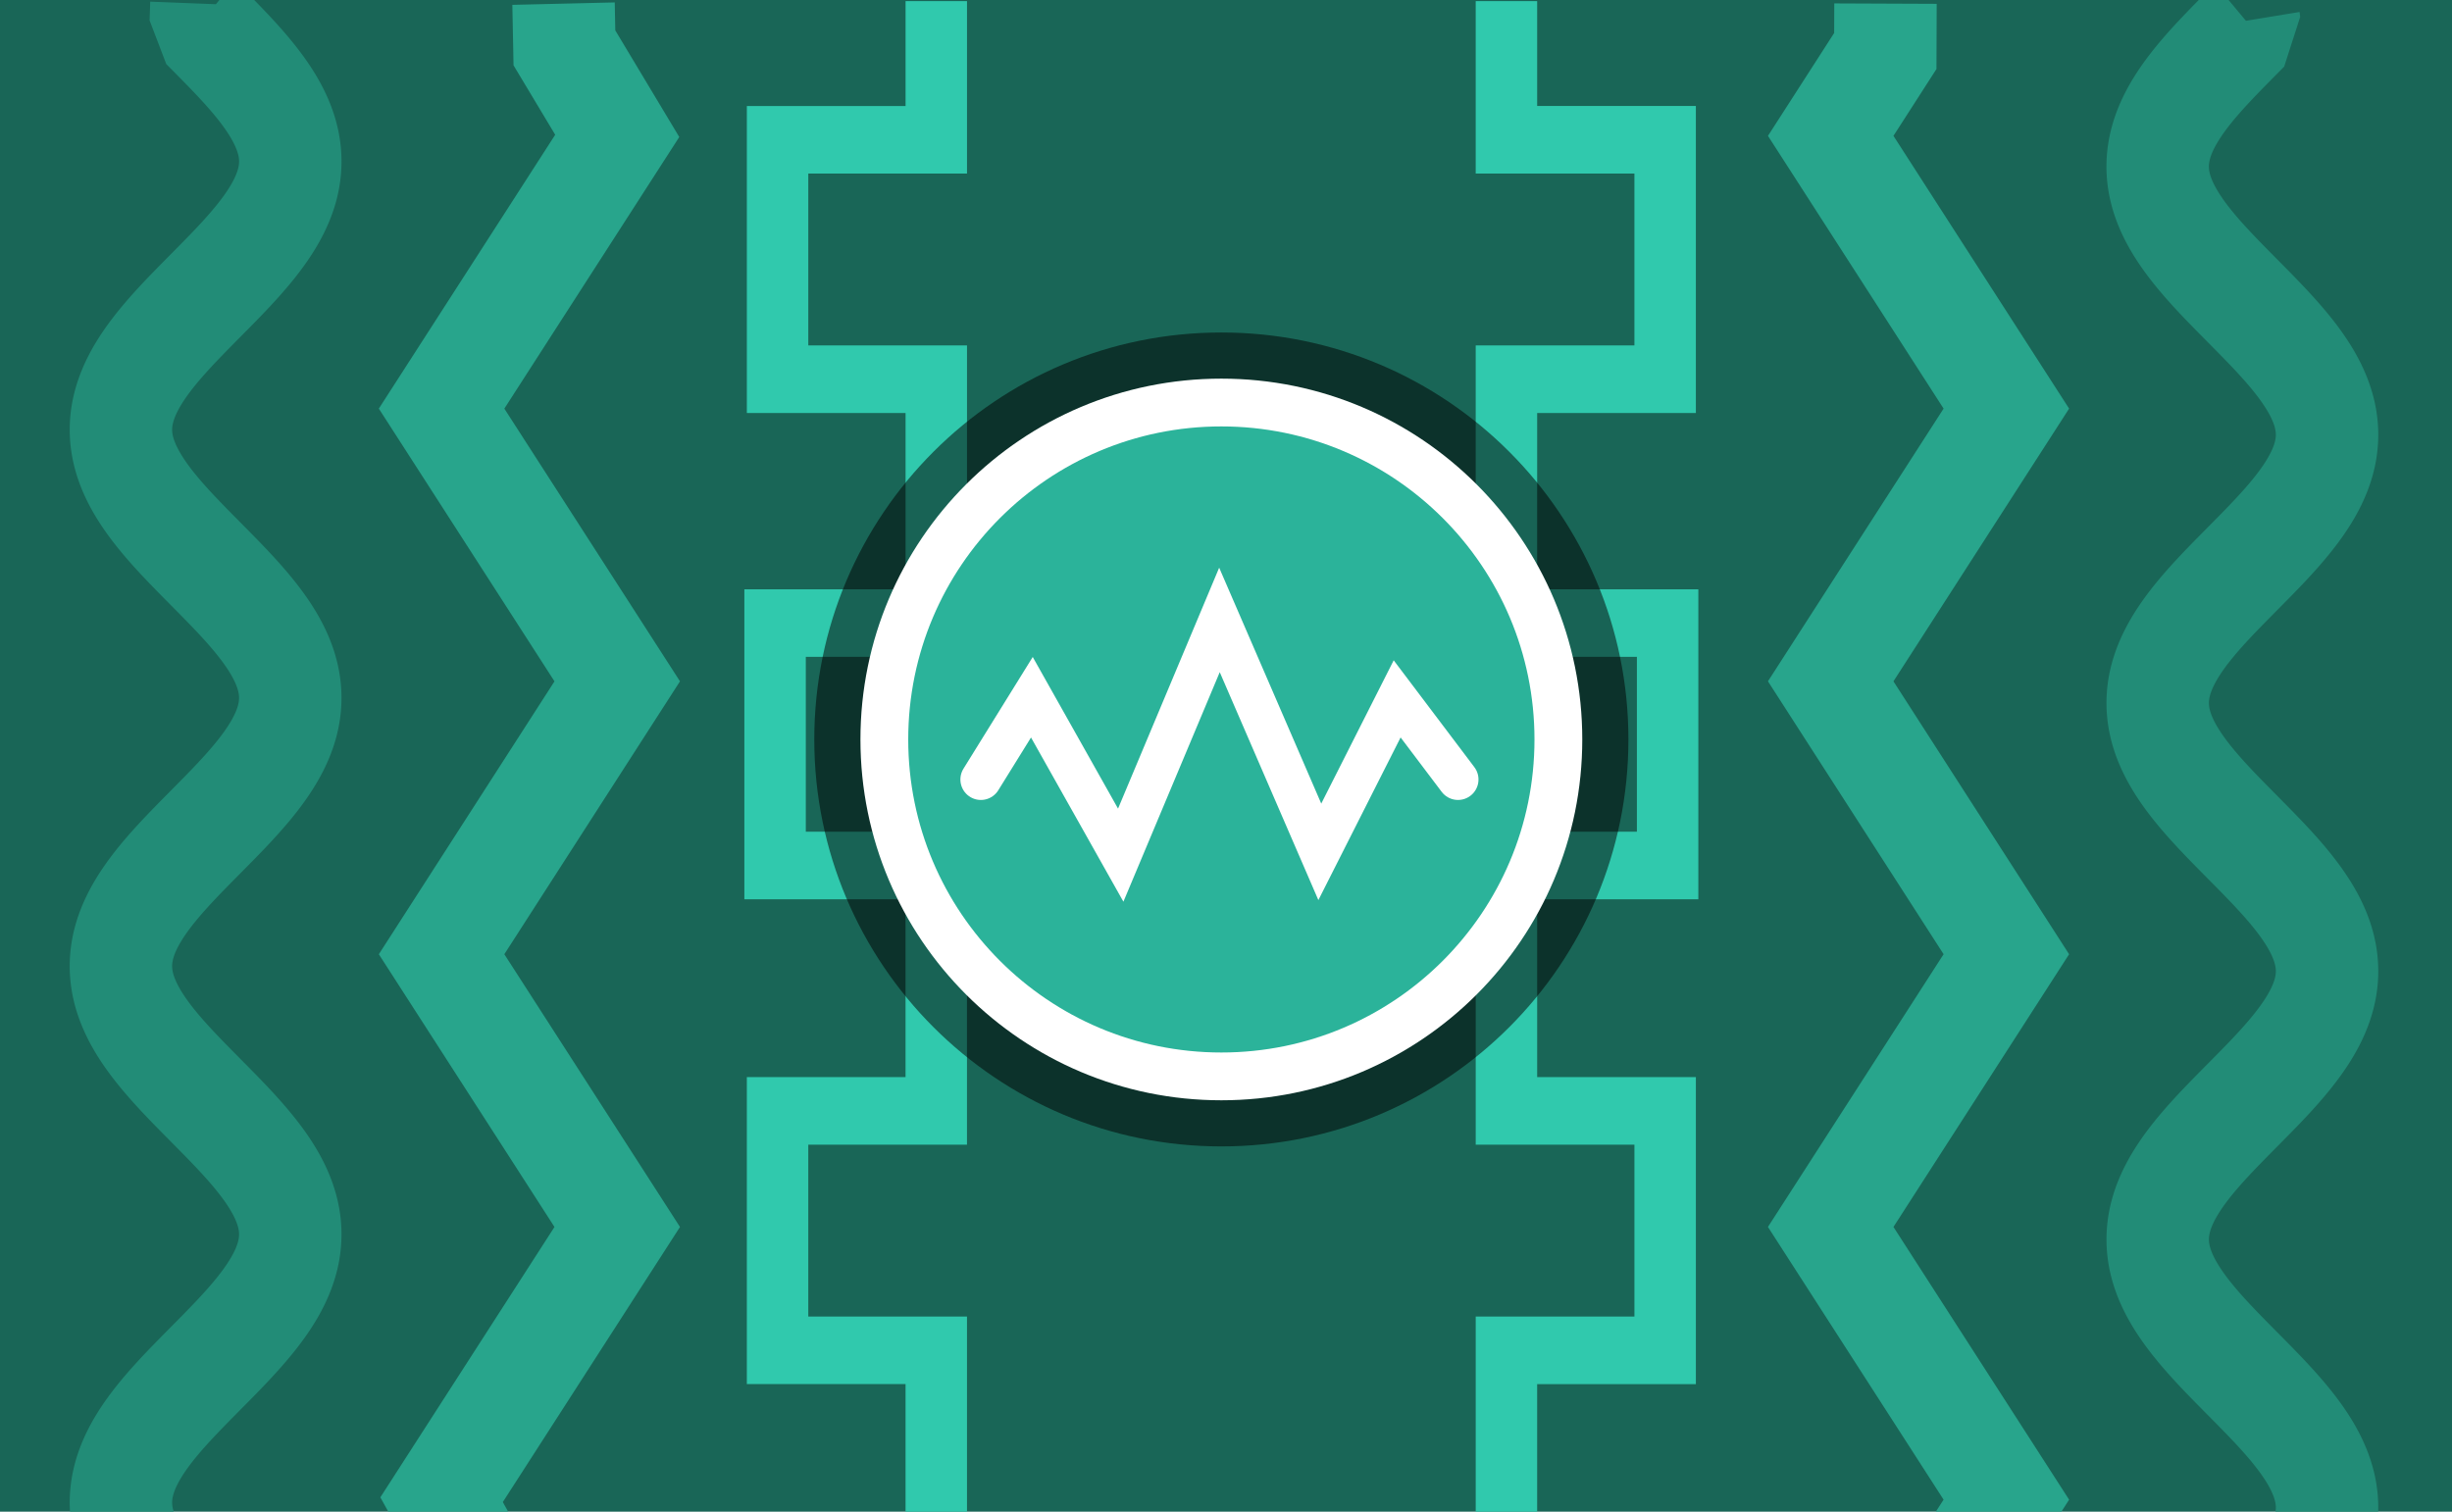 <svg xmlns="http://www.w3.org/2000/svg" width="300" height="185" viewBox="0 0 300 185"><g stroke-miterlimit="10"><path d="M0 185V0h300v185z" fill="#196657"/><path transform="matrix(1 0 0 1.1 0 -2.2)" d="M204.75 178.868h-20.439v-26.637h19.419v-26.638h-19.418V98.291h19.72V71.32h-19.729m.008-69.199v15.43h19.419v26.637h-19.418v26.636m-69.751.495h-19.73v26.97h19.721v27.302H95.134v26.638h19.418v26.635H94.114m20.44-176.742v15.431H95.135V44.19h19.418v26.636" fill="none" stroke="#30c9ad" stroke-width="7.518"/><path transform="matrix(1 0 0 1.1 0 -2.2)" d="m230.687 2.403-.02 5.271-6.681 9.441 21.489 30.344-21.49 30.341 21.49 30.362-21.49 30.342 21.49 30.343-7.198 10.155.074 4.863m-177.738-.151-.06-4.13-6.525-10.735 21.49-30.343-21.49-30.342 21.49-30.362-21.49-30.342 21.49-30.342-6.462-9.794-.106-4.919" fill="none" stroke="#28a58c" stroke-width="12.531"/><path transform="matrix(1 0 0 1.1 0 -2.2)" d="m277.561 183.863.138-2.337.138-.134.137-.133.136-.135.136-.134.135-.133.134-.134.133-.134.132-.135.131-.133.132-.134.13-.134.128-.133.128-.134.127-.135.125-.133.125-.134.123-.134.123-.135.12-.133.122-.134.118-.134.118-.133.116-.134.115-.135.115-.133.113-.134.11-.134.11-.134.11-.133.107-.135.106-.134.104-.133.104-.134.1-.134.102-.133.098-.135.097-.134.095-.134.094-.133.093-.134.09-.135.089-.133.088-.134.086-.134.084-.133.082-.135.082-.134.079-.134.077-.133.076-.134.073-.135.072-.133.07-.134.069-.134.067-.133.065-.134.062-.135.061-.134.06-.133.057-.134.055-.134.055-.133.05-.135.05-.134.048-.134.046-.133.044-.134.042-.135.039-.133.038-.134.037-.134.033-.133.033-.135.03-.134.027-.134.026-.133.023-.134.022-.135.02-.133.018-.134.016-.134.013-.133.01-.134.012-.135.007-.134.005-.133.004-.134v-.268l-.002-.135-.005-.134-.007-.133-.009-.134-.01-.134-.014-.135-.015-.133-.017-.134-.02-.134-.021-.133-.022-.135-.026-.134-.027-.133-.03-.134-.03-.134-.033-.135-.037-.133-.037-.134-.04-.134-.04-.133-.044-.134-.044-.135-.048-.133-.048-.134-.052-.134-.053-.134-.055-.133-.057-.135-.058-.134-.06-.133-.063-.134-.064-.134-.065-.133-.069-.135-.07-.134-.071-.134-.074-.133-.074-.134-.077-.135-.08-.133-.08-.134-.08-.134-.085-.133-.085-.135-.088-.134-.087-.134-.091-.133-.092-.134-.093-.135-.095-.133-.097-.134-.099-.134-.099-.133-.1-.134-.104-.135-.103-.134-.105-.133-.108-.134-.108-.134-.11-.133-.11-.135-.113-.134-.113-.133-.116-.134-.116-.134-.118-.135-.118-.133-.12-.134-.12-.134-.122-.133-.123-.135-.125-.134-.126-.133-.126-.134-.127-.134-.129-.135-.13-.133-.129-.134-.132-.134-.131-.133-.133-.134-.134-.135-.135-.133-.135-.134-.136-.134-.137-.134-.138-.133-.138-.135-.14-.134-.139-.133-.14-.134-.14-.134-.141-.134-.143-.134-.142-.134-.143-.134-.142-.133-.143-.135-.144-.134-.145-.133-.144-.134-.144-.134-.145-.133-.146-.135-.145-.134-.146-.134-.145-.133-.146-.134-.146-.135-.146-.133-.146-.134-.146-.134-.146-.133-.146-.134-.145-.135-.146-.134-.145-.133-.146-.134-.145-.134-.145-.133-.145-.135-.143-.134-.144-.133-.143-.134-.144-.135-.143-.134-.142-.133-.143-.134-.14-.134-.141-.133-.14-.135-.14-.134-.14-.133-.138-.134-.138-.134-.137-.135-.137-.133-.136-.134-.134-.134-.135-.133-.131-.134-.134-.135-.132-.133-.13-.134-.13-.134-.129-.134-.127-.133-.127-.135-.126-.134-.125-.133-.123-.134-.123-.135-.12-.133-.121-.134-.119-.134-.118-.134-.117-.133-.115-.135-.114-.134-.113-.133-.111-.134-.11-.134-.11-.133-.106-.135-.107-.134-.104-.134-.103-.133-.102-.134-.1-.135-.099-.133-.097-.134-.095-.134-.094-.133-.093-.134-.09-.135-.09-.134-.088-.133-.085-.134-.085-.135-.082-.133-.081-.134-.08-.134-.076-.133-.077-.134-.074-.135-.072-.134-.07-.133-.068-.134-.067-.134-.066-.133-.063-.135-.06-.134-.06-.133-.058-.134-.055-.134-.054-.135-.05-.133-.05-.134-.049-.134-.046-.133-.044-.134-.041-.135-.041-.133-.037-.134-.037-.134-.034-.134-.033-.134-.03-.134-.027-.134-.026-.133-.024-.134-.022-.135-.02-.133-.017-.134-.016-.134-.014-.134-.011-.133-.011-.135-.007-.134-.005-.133-.004-.134v-.268l.002-.135.004-.134.008-.134.009-.133.01-.134.013-.135.015-.133.016-.134.02-.134.021-.133.023-.135.025-.134.028-.134.028-.133.032-.134.033-.135.035-.133.038-.134.04-.134.04-.133.044-.134.044-.135.047-.134.05-.133.05-.134.052-.134.055-.133.057-.135.059-.134.06-.133.063-.134.063-.134.066-.135.068-.133.07-.134.07-.134.074-.133.075-.135.077-.134.079-.133.08-.134.081-.134.084-.135.085-.133.088-.134.088-.134.09-.133.092-.134.093-.135.095-.133.096-.134.1-.134.098-.134.101-.133.103-.135.103-.134.106-.133.107-.134.108-.134.11-.133.11-.135.113-.134.114-.134.114-.133.116-.134.118-.135.118-.133.12-.134.12-.134.123-.133.123-.135.124-.134.126-.134.126-.133.128-.134.128-.135.128-.133.131-.134.132-.134.132-.133.131-.134.135-.135.134-.134.136-.133.137-.134.136-.134.137-.133.138-.135.14-.134.14-.133.139-.134.141-.134.14-.135.143-.133.142-.134.143-.134.142-.133.143-.135.145-.134.143-.133.145-.134.145-.134.145-.135.146-.133.144-.134.146-.134.145-.133.146-.134.146-.135.146-.133.146-.134.146-.134.146-.134.146-.133.145-.135.146-.134.145-.133.146-.134.145-.134.145-.134.145-.134.144-.134.144-.134.142-.133.144-.135.143-.134.143-.133.142-.134.14-.134.143-.133.139-.135.14-.134.139-.134.14-.133.136-.134.138-.135.136-.133.136-.134.135-.134.134-.133.134-.134.132-.135.131-.134.132-.133.129-.134.13-.134.126-.133.128-.135.125-.134.125-.133.123-.134.123-.135.12-.134.122-.133.12-.134.117-.134.116-.133.115-.135.114-.134.114-.133.112-.134.11-.134.11-.135.106-.133.106-.134.104-.134.104-.133.102-.134.1-.135.098-.133.098-.134.096-.134.094-.134.092-.133.091-.135.09-.134.087-.133.086-.134.084-.135.084-.133.08-.134.079-.134.078-.134.077-.133.073-.135.072-.134.07-.133.069-.134.066-.134.066-.133.063-.135.06-.134.061-.134.057-.133.055-.134.055-.135.052-.133.05-.134.047-.134.046-.134.044-.133.042-.135.04-.134.038-.133.036-.134.034-.135.033-.133.03-.134.028-.134.026-.134.024-.133.022-.135.02-.134.018-.133.017-.134.013-.134.012-.133.01-.135.007-.134.006-.134.003-.133.002-.134v-.135l-.003-.133-.004-.134-.007-.134-.009-.133-.01-.134-.014-.135-.014-.134-.018-.133-.018-.134-.021-.134-.022-.134-.026-.134-.027-.134-.03-.133-.03-.134-.033-.135-.035-.134-.038-.133-.039-.134-.04-.134-.045-.133-.043-.135-.048-.134-.048-.133-.052-.134-.052-.134-.055-.135-.055-.133-.06-.134-.06-.134-.062-.133-.064-.134-.066-.135-.068-.133-.07-.134-.07-.134-.073-.134-.076-.134-.076-.134-.077-.134-.082-.133-.08-.134-.084-.135-.086-.133-.087-.134-.087-.134-.092-.134-.09-.133-.094-.135-.096-.134-.095-.133-.099-.134-.099-.134-.1-.133-.104-.135-.103-.134-.105-.134-.107-.133-.109-.134-.11-.135-.11-.133-.112-.134-.113-.134-.116-.133-.115-.135-.117-.134-.119-.134-.12-.133-.121-.134-.121-.135-.123-.133-.124-.134-.126-.134-.127-.133-.127-.134-.127-.135-.13-.134-.13-.133-.132-.134-.132-.134-.132-.133-.134-.135-.135-.134-.135-.133-.136-.134-.137-.134-.137-.135-.139-.133-.138-.134-.14-.134-.14-.133-.14-.134-.141-.135-.143-.133-.141-.134-.143-.134-.143-.135-.143-.133-.144-.134-.143-.134-.145-.133-.145-.134-.145-.135-.146-.133-.145-.134-.146-.134-.145-.134-.146-.133-.146-.135-.146-.134-.146-.133-.146-.134-.146-.134-.146-.133-.145-.135-.146-.134-.145-.134-.146-.133-.145-.134-.145-.135-.144-.133-.144-.134-.144-.134-.144-.133-.143-.135-.142-.134-.143-.134-.143-.133-.14-.134-.142-.135-.14-.133-.14-.134-.14-.134-.138-.133-.138-.134-.137-.135-.136-.134-.136-.133-.134-.134-.135-.134-.133-.133-.132-.135-.132-.134-.131-.133-.13-.134-.13-.134-.127-.135-.127-.133-.125-.134-.126-.134-.124-.133-.121-.135-.121-.134-.121-.134-.12-.133-.117-.134-.118-.135-.115-.133-.114-.134-.113-.134-.112-.133-.11-.134-.11-.135-.106-.134-.107-.133-.104-.134-.103-.134-.102-.133-.101-.135-.099-.134-.097-.133-.095-.134-.095-.134-.093-.135-.09-.133-.09-.134-.088-.134-.085-.133-.085-.135-.083-.134-.082-.133-.079-.134-.076-.134-.077-.135-.074-.133-.072-.134-.07-.134-.07-.133-.066-.134-.066-.135-.063-.133-.062-.134-.059-.134-.057-.134-.056-.133-.055-.135-.05-.134-.05-.133-.05-.134-.045-.134-.044-.133-.042-.135-.04-.134-.039-.134-.036-.133-.033-.135-.033-.134-.03-.133-.03-.134-.025-.134-.024-.133-.022-.135-.02-.134-.018-.134-.017-.133-.014-.134-.01-.135-.012-.133-.008-.134-.005-.134-.003-.133-.003-.134v-.135l.004-.134.004-.133.007-.134.009-.134.01-.133.011-.135.016-.134.017-.133.02-.134.02-.135.022-.134.025-.133.028-.134.028-.134.03-.133.034-.135.035-.134.037-.133.039-.134.041-.134.043-.135.044-.133.047-.134.05-.134.05-.133.053-.134.055-.135.055-.133.059-.134.06-.134.062-.134.065-.133.066-.135.066-.134.07-.133.071-.134.074-.134.074-.134.077-.134.077-.134.081-.134.081-.133.084-.135.085-.134.087-.133.088-.134.09-.134.092-.133.092-.135.096-.134.097-.134.097-.133.1-.134.1-.135.102-.133.105-.134.105-.134.106-.133.108-.134.11-.135.11-.134.113-.133.113-.134.115-.134.116-.134.117-.134.118-.134.121-.133.12-.134.122-.135.123-.134.124-.133.125-.134.126-.134.127-.133.129-.135.13-.134.129-.133.132-.134.131-.134.132-.135.135-.133.134-.134.135-.134.136-.133.137-.134.138-.135.138-.133.138-.134.14-.134.14-.134.14-.134.141-.134.143-.134.142-.133.142-.134.143-.135.143-.133.144-.134.145-.134.143-.134.145-.133.145-.135.145-.134.146-.133.145-.134.146-.134.146-.133.146-.135.146-.134.146-.134.145-.133.146-.134.146-.135.146-.133.146-.134.145-.134.146-.134.145-.133.145-.135.144-.134.145-.133.143-.134.143-.135.144-.133.143-.134.142-.134.143-.134.14-.133.142-.135.14-.134.14-.133.14-.134.138-.134.138-.133.137-.135.137-.134.136-.134.135-.133.134-.134.133-.135.132-.133.132-.134.132-.134.13-.133.128-.134.128-.135.127-.134.126-.133.125-.134.123-.135.123-.133.12-.134.121-.134.12-.133.119-.134.116-.135.115-.134.114-.133.113-.134.112-.134.11-.133.11-.135.108-.134.106-.133.104-.134.104-.134.102-.135.1-.133.098-.134.1-.134.095-.133.093-.134.093-.135.091-.133.09-.134.087-.134.087-.135.085-.133.082-.134.081-.134.08-.133.077-.134.077-.135.073-.133.073-.134.071-.134.068-.134.067-.133.066-.135.063-.134.061-.133.06-.134.058-.134.056-.133.055-.135.051-.134.05-.134.048-.133.046-.134.044-.135.043-.133.04-.134.039-.134.036-.133.034-.135.033-.134.03-.134.028-.133.027-.134.024-.135.022-.133.02-.134.018-.134.017-.133.014-.134.01-.135.012-.134.007-.133.007-.134.003-.134.003-.133v-.135l-.004-.134-.004-.133-.007-.134-.007-.134-.011-.135-.012-.133-.016-.134-.016-.134-.019-.133-.02-.135-.023-.134-.025-.133-.027-.134-.029-.134-.03-.135-.034-.133-.035-.134-.036-.134-.04-.133-.04-.134-.043-.135-.044-.133-.047-.134-.05-.134-.05-.134-.053-.133-.055-.135-.055-.134-.059-.133-.06-.134-.062-.134-.063-.133-.066-.135-.067-.134-.07-.134-.07-.133-.073-.135-.075-.134-.077-.133-.078-.134-.08-.134-.081-.133-.083-.135-.086-.134-.087-.134-.088-.133-.09-.134-.09-.135-.094-.133-.096-.134-.095-.134-.099-.134-.099-.133-.1-.135-.103-.134-.103-.133-.105-.134-.107-.134-.107-.133-.11-.135-.11-.134-.113-.134-.113-.133-.115-.134-.116-.135-.117-.133-.119-.134-.12-.134-.12-.133-.121-.135-.124-.134-.124-.134-.124-.133-.126-.134-.128-.135-.128-.133-.13-.134-.13-.134-.131-.133-.132-.134-.132-.135-.133-.134-.135-.133-.136-.134-.136-.134-.136-.133-.138-.135-.137-.134-.14-.133-.14-.134-.139-.134-.14-.135-.142-.133-.141-.134-.143-.134-.142-.133-.142-.135-.143-.134-.145-.133-.144-.134-.145-.134-.144-.135-.145-.133-.146-.134-.144-.134-.146-.133-.145-.134-.146-.135-.146-.133-.146-.134-.146-.134-.146-.134-.146-.133-.145-.135-.146-.134-.146-.133-.145-.134-.146-.134-.145-.134-.145-.134-.145-.134-.144-.134-.144-.133-.143-.135-.143-.134-.143-.133-.143-.134-.142-.134-.142-.133-.14-.135-.141-.134-.14-.134-.139-.133-.14-.134-.137-.135-.137-.133-.137-.134-.135-.134-.135-.133-.135-.134-.133-.135-.133-.134-.131-.133-.132-.134-.13-.134-.128-.133-.129-.135-.126-.134-.126-.133-.125-.134-.124-.135-.122-.134-.122-.133-.12-.134-.12-.134-.118-.133-.117-.135-.116-.134-.114-.133-.113-.134-.112-.134-.11-.135-.11-.133-.107-.134-.107-.134-.104-.133-.103-.134-.102-.135-.101-.133-.099-.134-.098-.134-.095-.134-.095-.133-.093-.135-.091-.134-.089-.133-.088-.134-.088-.135-.083-.133-.084-.134-.08-.134-.08-.134-.078-.133-.077-.135-.073-.134-.073-.133-.071-.134-.068-.134-.067-.133-.066-.135-.064-.134-.061-.134-.06-.133-.058-.134-.054-.135-.055-.133-.052-.134-.05-.134-.049-.133-.046-.134-.044-.135-.044-.134-.04-.133-.038-.134-.036-.135-.035-.133-.033-.134-.03-.134-.028-.133-.026-.134-.025-.135-.022-.134-.022-.133-.017-.134-.017-.134-.014-.133-.01-.135-.012-.134-.007-.133-.007-.134-.003-.134-.003-.135v-.133l.003-.134.004-.134.007-.133.008-.134.011-.135.011-.133.016-.134.016-.134.019-.134.02-.134.023-.134.025-.134.026-.133.029-.134.03-.135.034-.134.035-.133.036-.134.04-.134.04-.133.043-.135.044-.134.047-.133.048-.134.05-.134.053-.135.055-.133.055-.134.058-.134.06-.133.062-.134.064-.135.066-.133.068-.134.07-.134.07-.134.073-.134.075-.134.076-.134.077-.133.08-.134.082-.135.083-.133.085-.134.087-.134.088-.134.09-.133.091-.135.093-.134.095-.133.096-.134.098-.134.1-.133.1-.135.101-.134.105-.134.105-.133.106-.134.108-.135.11-.133.11-.134.112-.134.113-.133.115-.135.115-.134.118-.134.118-.133.119-.134.12-.135.122-.133.123-.134.124-.134.126-.133.126-.134.127-.135.129-.134.128-.133.13-.134.131-.134.132-.133.132-.135.135-.134.134-.133.135-.134.136-.134.136-.135.138-.133.138-.134.14-.134.139-.133.139-.134.14-.135.142-.133.142-.134.141-.134.143-.135.143-.133.142-.134.144-.134.145-.133.144-.134.145-.135.145-.133.145-.134.146-.134.145-.134.146-.133.146-.135.146-.134.145-.133.146-.134.146-.134.146-.133.146-.135.438-.402-.08-.537M24.64 2.406l-.074 2.092.146.133.146.134.146.135.146.133.146.134.145.134.146.133.146.134.146.135.145.134.146.133.145.134.145.135.145.133.144.134.145.134.142.133.144.134.143.135.143.134.142.133.14.134.142.134.141.133.14.135.139.134.14.133.137.134.138.134.136.135.136.133.135.134.134.134.134.133.133.134.132.135.131.133.13.134.13.134.127.135.127.133.126.134.126.134.124.133.123.134.12.135.121.133.12.134.118.134.118.134.115.133.115.135.113.134.112.133.11.134.11.134.108.133.106.135.105.134.105.134.102.133.1.134.099.135.098.133.096.134.095.134.093.133.092.135.09.134.088.134.086.133.085.134.083.135.082.133.08.134.078.134.076.133.074.134.074.135.07.134.07.133.066.134.066.134.065.133.061.135.06.134.059.133.055.134.054.134.053.135.05.133.049.134.047.134.044.133.044.135.04.134.039.133.036.134.035.134.033.135.031.133.029.134.026.134.025.133.022.134.022.135.018.133.016.134.016.134.012.134.01.133.008.135.007.134.004.133.002.134v.134l-.002.133-.003.135-.007.134-.007.134-.011.133-.011.135-.015.134-.016.133-.019.134-.02.134-.021.133-.026.135-.026.134-.029.134-.03.133-.033.134-.033.135-.037.133-.039.134-.04.134-.042.133-.044.134-.047.135-.049.134-.049.133-.053.134-.055.134-.055.133-.058.135-.059.134-.061.133-.064.134-.066.134-.066.135-.069.133-.071.134-.073.134-.075.133-.075.135-.077.134-.08.133-.081.134-.084.134-.084.135-.086.133-.088.134-.09.134-.091.133-.093.134-.095.135-.095.133-.098.134-.099.134-.1.134-.102.133-.104.135-.104.134-.107.133-.107.134-.11.134-.11.134-.112.134-.113.134-.114.134-.116.133-.117.135-.117.134-.12.133-.12.134-.122.134-.123.133-.124.135-.125.134-.126.134-.126.133-.129.134-.128.135-.13.133-.132.134-.131.134-.132.133-.134.134-.134.135-.135.134-.136.133-.137.134-.137.134-.138.134-.14.134-.137.134-.141.133-.14.134-.141.135-.142.134-.142.133-.143.134-.143.134-.143.133-.142.135-.145.134-.144.133-.145.134-.145.134-.145.135-.145.133-.146.134-.146.134-.145.133-.146.134-.146.135-.146.133-.146.134-.146.134-.146.134-.146.133-.145.135-.146.134-.144.133-.146.134-.145.135-.144.133-.145.134-.144.134-.144.134-.142.133-.143.135-.143.134-.143.133-.142.134-.14.134-.141.133-.14.135-.14.134-.139.134-.137.133-.138.134-.136.135-.137.133-.135.134-.135.134-.132.133-.133.134-.132.135-.132.134-.13.133-.129.134-.128.135-.128.133-.125.134-.125.134-.124.133-.123.134-.122.135-.12.134-.121.133-.118.134-.117.134-.116.133-.115.135-.113.134-.112.133-.11.134-.11.134-.108.135-.107.133-.105.134-.103.134-.102.133-.101.134-.1.135-.098.133-.095.134-.096.134-.093.135-.091.133-.09.134-.088.134-.088.133-.085.134-.083.135-.081.133-.08.134-.077.134-.077.134-.076.133-.072.135-.072.134-.069.133-.067.134-.066.134-.063.133-.063.135-.06.134-.058.134-.055.133-.055.134-.053.135-.05.133-.05.134-.046.134-.045.133-.043.135-.04.134-.04.134-.036.133-.035.134-.033.135-.031.133-.029.134-.027.134-.024.133-.023.134-.021.135-.019.134-.016.133-.016.134-.012.134-.01.133-.008.135-.007.134-.004.133-.002.134v.27l.005.133.006.134.007.134.011.133.011.135.014.134.017.133.017.134.021.134.022.135.024.133.027.134.028.134.031.133.032.134.034.135.036.133.039.134.04.134.043.134.044.133.046.135.048.134.05.133.052.134.054.134.055.133.058.135.06.134.062.134.063.133.066.135.066.134.069.133.071.134.072.134.074.133.077.135.077.134.08.134.081.133.082.134.085.135.087.133.088.134.088.134.092.133.093.134.093.135.097.134.096.133.1.134.1.134.102.133.104.135.104.134.106.133.108.134.11.134.11.135.111.133.114.134.114.134.115.133.116.135.119.134.12.133.12.134.121.134.123.135.123.133.125.134.126.134.127.133.128.134.129.135.13.133.13.134.133.134.131.134.134.133.134.135.135.134.136.133.137.134.137.134.138.134.138.134.14.134.14.134.14.133.141.135.141.134.143.133.142.134.143.134.143.133.144.135.143.134.145.134.144.133.145.134.145.135.146.133.145.134.146.134.146.133.146.134.146.135.145.134.146.133.146.134.146.134.146.134.146.134.145.134.146.133.145.134.145.135.145.134.143.133.145.134.143.134.144.133.143.135.142.134.143.133.142.134.14.134.14.135.141.133.14.134.138.134.138.133.138.134.137.135.136.133.135.134.134.134.134.134.133.134.131.134.132.134.13.133.13.134.128.135.127.133.126.134.125.134.124.134.123.133.121.135.121.134.12.133.12.134.116.134.116.133.115.135.113.134.112.134.11.133.11.134.109.135.106.133.105.134.105.134.102.133.1.134.1.135.098.134.096.133.096.134.092.135.092.133.09.134.088.134.088.133.084.134.084.135.08.134.081.133.078.134.077.134.074.133.074.135.071.134.07.133.066.134.066.134.065.135.062.133.06.134.058.134.056.133.055.134.053.135.05.133.05.134.046.134.045.135.044.133.04.134.039.134.037.133.035.134.033.135.03.133.03.134.027.134.024.134.023.133.022.135.018.134.017.133.014.134.014.134.01.133.008.135.007.134.004.134.004.133v.134l-.003.135-.003.133-.005.134-.008.134-.011.133-.011.135-.014.134-.017.134-.017.133-.02.134-.022.135-.025.133-.026.134-.028.134-.03.133-.034.134-.033.135-.036.134-.038.133-.041.134-.042.134-.044.133-.046.135-.048.134-.05.133-.052.134-.054.134-.055.135-.058.133-.06.134-.06.134-.064.133-.066.135-.066.134-.07.133-.07.134-.072.134-.074.135-.077.133-.076.134-.08.134-.08.133-.084.134-.085.135-.085.133-.088.134-.09.134-.09.134-.093.133-.095.135-.095.134-.097.133-.099.134-.1.134-.103.133-.103.135-.104.134-.107.134-.107.133-.11.135-.109.134-.112.133-.113.134-.114.134-.115.133-.117.135-.118.134-.119.134-.12.133-.121.134-.123.135-.124.133-.126.134-.125.134-.127.133-.127.134-.13.135-.13.134-.131.133-.132.134-.132.134-.133.133-.134.135-.135.134-.136.133-.136.134-.137.135-.138.134-.139.133-.14.134-.139.134-.14.133-.142.135-.14.134-.143.133-.143.134-.142.134-.143.135-.143.133-.145.134-.144.134-.145.133-.144.134-.145.135-.146.133-.145.134-.146.134-.145.134-.146.133-.146.135-.146.134-.146.133-.146.134-.146.134-.146.134-.145.134-.146.134-.145.134-.146.133-.145.135-.144.134-.145.133-.144.134-.143.134-.143.133-.144.135-.143.134-.142.134-.142.133-.14.134-.141.135-.14.133-.14.134-.138.134-.139.133-.137.134-.137.135-.136.134-.135.133-.135.134-.133.134-.133.134-.132.134-.131.134-.131.133-.129.134-.128.135-.127.134-.127.133-.125.134-.125.134-.123.133-.12.135-.121.134-.121.133-.119.134-.117.134-.115.135-.116.133-.113.134-.112.134-.11.133-.11.134-.108.135-.108.133-.105.134-.103.134-.103.134-.101.134-.1.134-.098.134-.096.133-.095.134-.093.135-.091.133-.09.134-.088.134-.088.134-.086.133-.083.135-.081.134-.08.133-.079.134-.076.134-.075.133-.074.135-.071.134-.07.134-.067.133-.066.134-.064.135-.062.133-.06.134-.059.134-.056.133-.055.134-.052.135-.052.134-.048.133-.048.134-.043.135-.044.133-.041.134-.04.134-.037.133-.035.134-.033.135-.03.134-.03.133-.027.134-.025.134-.023.133-.022.135-.017.134-.018.133-.014.134-.014.134-.01.135-.01.133-.006.134-.004.134-.002.133v.27l.004.133.005.134.008.134.011.135.011.133.014.134.016.134.017.133.021.134.022.135.024.133.026.134.028.134.03.134.033.133.033.135.037.134.037.133.04.134.043.134.043.133.047.135.048.134.05.134.052.133.053.134.056.135.058.133.06.134.06.134.063.133.066.135.066.134.07.134.07.133.072.134.073.135.076.133.077.134.08.134.081.133.083.134.084.135.086.134.088.133.089.134.09.134.094.133.093.135.096.134.098.133.098.134.1.134.102.135.104.133.104.134.106.134.108.133.109.135.11.134.111.133.114.134.114.134.115.135.116.133.118.134.12.134.12.133.121.134.123.135.123.133.125.134.126.134.127.134.128.133.128.135.13.134.132.133.13.134.132.134.134.133.134.135.135.134.136.134.136.133.138.135.138.134.138.133.139.134.14.134.14.133.141.135.142.134.141.134.143.133.143.134.142.135.144.133.144.134.145.134.144.133.145.134.145.135.146.134.145.133.146.134.146.134.145.133.146.135.146.134.146.133.146.134.146.135.146.134.146.133.144.134.146.134.145.133.145.135.145.134.144.133.145.134.143.134.143.135.143.133.143.134.143.134.141.133.142.134.14.135.14.133.14.134.139.134.138.134.137.133.137.135.137.134.135.133.134.134.134.134.132.134.132.134.132.134.13.134.13.133.127.135.128.134.127.133.125.134.124.134.123.133.122.135.12.134.122.134.117.133.118.134.116.135.114.133.114.134.112.134.111.133.11.134.109.135.106.134.106.133.104.134.102.134.1.134.1.134.099.134.096.133.095.134.093.135.092.134.09.133.088.134.088.134.085.133.084.135.081.134.08.133.08.134.076.134.075.135.073.133.072.134.069.134.068.133.066.134.063.135.063.133.06.134.059.134.057.134.055.134.052.134.05.134.05.133.047.134.044.135.044.133.042.134.038.134.038.134.035.133.033.135.032.134.028.133.028.134.025.134.023.133.022.135.019.134.016.134.015.133.014.134.01.135.01.133.006.134.004.134.002.133.002.134-.002.135-.004.134-.005.133-.008.134-.009.135-.012.133-.014.134-.016.134-.017.133-.02.134-.022.135-.024.134-.026.133-.028.134-.03.134-.032.133-.033.135-.038.134-.037.133-.04.134-.042.134-.044.135-.046.133-.048.134-.05.134-.052.133-.053.134-.055.135-.059.133-.059.134-.06.134-.064.135-.065.133-.066.134-.069.134-.07.133-.072.134-.074.135-.077.133-.077.134-.079.134-.08.134-.083.133-.084.135-.086.134-.088.133-.088.134-.092.134-.093.133-.093.135-.096.134-.097.134-.099.133-.1.134-.102.135-.103.133-.104.134-.106.134-.107.133-.11.135-.11.134-.11.134-.114.133-.114.134-.115.135-.117.133-.118.134-.119.134-.12.133-.121.134-.123.135-.123.134-.125.133-.126.134-.127.134-.127.133-.129.135-.13.134-.131.133-.132.134-.132.134-.132.135-.134.133-.135.134-.136.134-.137.133-.137.135-.138.134-.138.133-.14.134-.14.134-.14.135-.14.133-.142.134-.142.134-.142.133-.143.134-.143.135-.142.133-.145.134-.144.134-.145.134-.145.133-.145.135-.145.134-.146.133-.146.134-.145.134-.146.133-.146.135-.146.134-.146.134-.146.133-.146.135-.146.134-.145.133-.146.134-.145.134-.146.133-.145.135-.145.134-.143.134-.144.133-.144.134-.144.135-.143.133-.142.134-.143.134-.142.133-.141.134-.14.135-.14.134-.14.133-.139.134-.138.134-.138.133-.137.135-.136.134-.135.133-.135.134-.134.135-.132.134-.133.133-.131.134-.13.134-.13.133-.128.135-.127.134-.126.133-.126.134-.125.134-.123.135-.122.133-.12.134-.121.134-.118.133-.117.134-.116.135-.116.133-.113.134-.112.134-.112.134-.11.133-.107.135-.107.134-.106.133-.103.134-.103.134-.101.134-.1.134-.098.134-.097.134-.095.133-.093.135-.092.134-.09.133-.089.134-.087.134-.085.133-.084.135-.082.134-.08.134-.079.133-.077.134-.074.135-.074.133-.071.134-.07.134-.068.133-.065.134-.066.135-.062.134-.06.133-.058.134-.057.134-.055.134-.053.134-.052.134-.048.133-.047.134-.046.135-.043.134-.04.133-.04.134-.037.134-.036.133-.033.135-.032.134-.029.133-.027.134-.026.134-.022.135-.022.133-.02.134-.016.134-.015.133-.013.134-.011.135-.01.133-.006.134-.005.134-.002.134v.269l.004.134.005.133.007.134.011.135.011.133.013.134.015.134.02.134.019.133.022.135.023.134.026.133.028.134.03.134.032.133.033.135.036.134.039.134.04.133.041.134.044.135.046.133.047.134.05.134.052.133.053.134.055.135.058.134.06.133.061.134.063.135.064.133.066.134.07.134.07.133.072.134.074.135.075.134.077.133.08.134.08.134.083.133.084.135.086.134.088.133.088.134.09.134.094.135.093.133.096.134.098.134.099.133.098.134.102.135.104.133.104.134.106.134.107.135.11.133.11.134.11.134.113.133.115.134.115.135.116.133.118.134.118.134.121.134.12.133.124.135.123.134.125.133.125.134.127.134.128.133.128.135.13.134.131.134.132.133.132.134.133.135.134.133.135.134.273 1.981.137-1.578.137.134.139.134" fill="none" stroke="#228c77" stroke-width="12.531" stroke-linejoin="bevel"/><path d="M99.627 90.496c0-27.506 22.299-49.805 49.805-49.805s49.803 22.299 49.803 49.805-22.297 49.803-49.802 49.803c-27.506 0-49.806-22.297-49.806-49.803" fill-opacity=".51"/><path d="M105.274 90.496c0-24.388 19.77-44.158 44.157-44.158s44.159 19.77 44.159 44.157-19.769 44.159-44.158 44.159-44.158-19.769-44.158-44.158" fill="#fff"/><path d="M111.122 90.496c0-21.159 17.152-38.31 38.309-38.31 21.16 0 38.311 17.152 38.311 38.309 0 21.16-17.152 38.311-38.31 38.311s-38.31-17.152-38.31-38.31" fill="#2bb39a"/><path d="m120.009 95.394 6.24-10.065 10.871 19.325 12.08-28.787 12.278 28.383 9.462-18.721 7.446 9.864" fill="none" stroke="#fff" stroke-width="5.012" stroke-linecap="round"/></g></svg>
